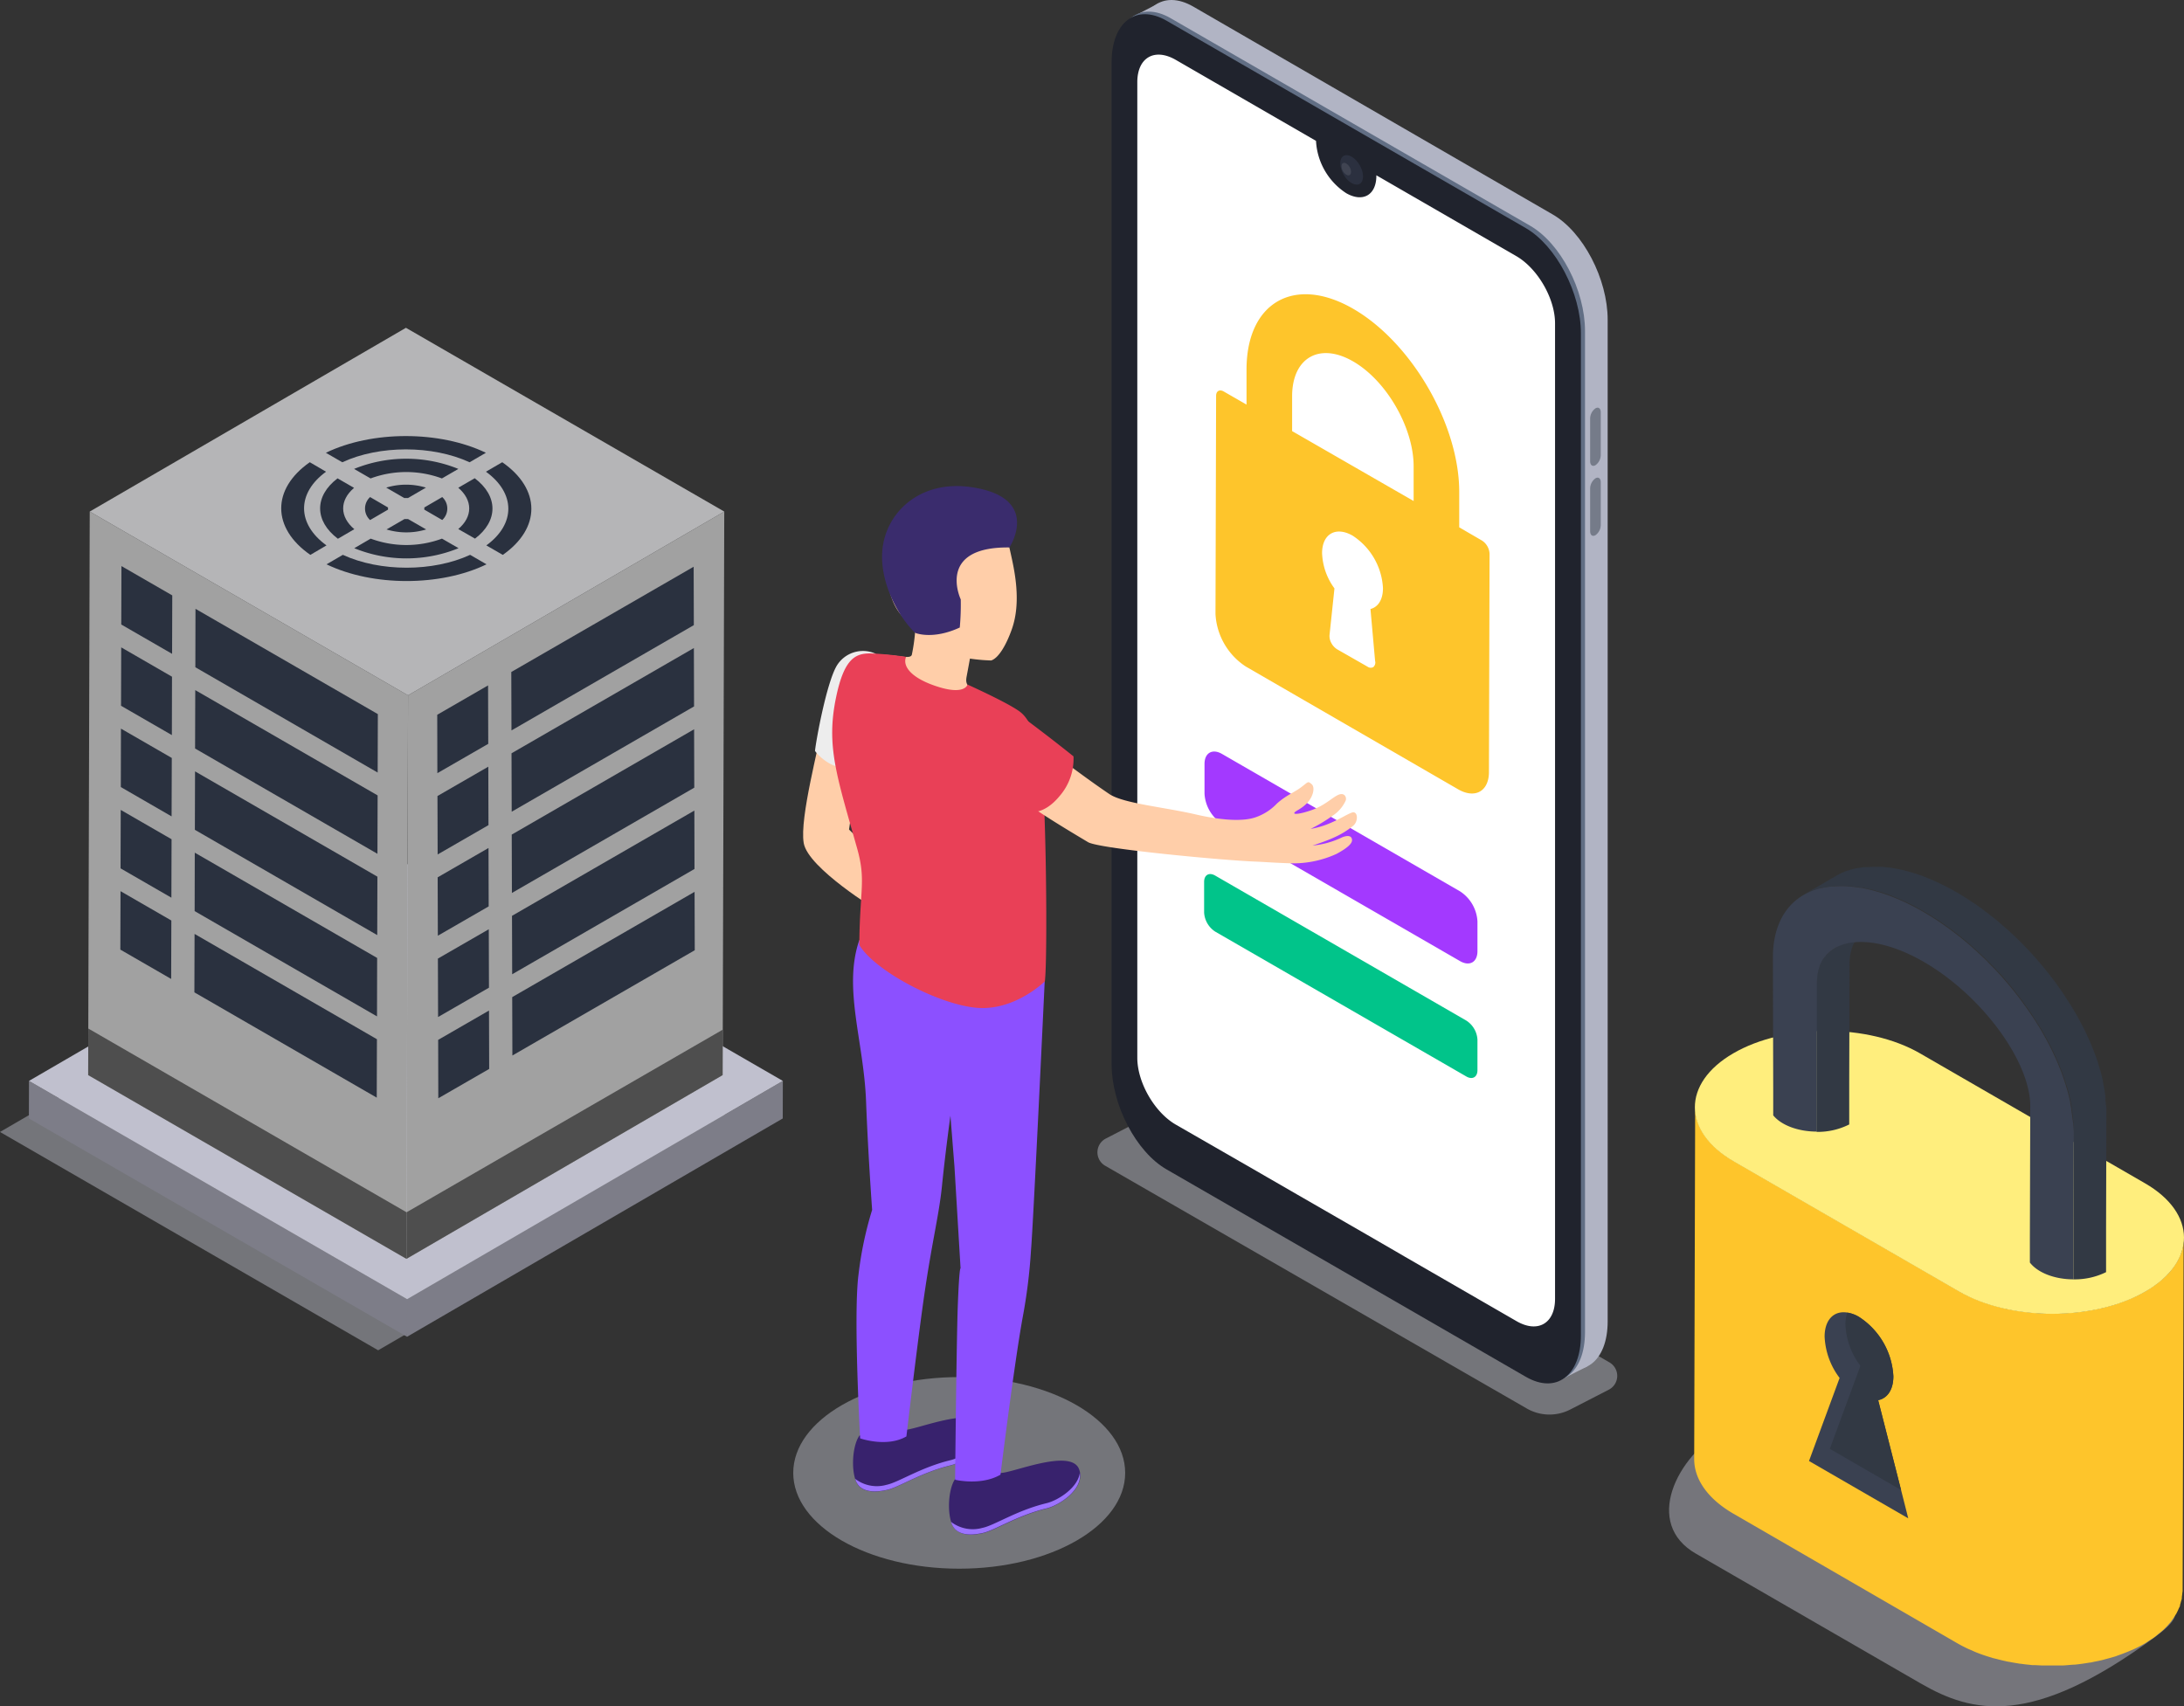<svg xmlns="http://www.w3.org/2000/svg" width="445.638" height="348.202" viewBox="0 0 445.638 348.202">
  <rect x="0" y="0" width="445.638" height="348.202" fill="#333333" stroke="none"/>
  <g id="Слой_2" data-name="Слой 2" transform="translate(0 0.043)">
    <g id="Слой_1" data-name="Слой 1" transform="translate(0 -0.043)">
      <path id="Path_959" data-name="Path 959" d="M338.656,314.806l-86-49.519a3.166,3.166,0,0,1,.125-5.566l10.819-5.583a3.2,3.2,0,0,1,3.041.071L355.531,305.4a3.175,3.175,0,0,1-.125,5.575l-7.849,4.04A9.276,9.276,0,0,1,338.656,314.806Z" transform="translate(-27.134 -27.391)" fill="#d6d8e5" opacity="0.4"/>
      <path id="Path_960" data-name="Path 960" d="M344.935,278.052l-73.3-42.313c-6.243-3.568-11.247-13.2-11.247-21.477V9.807c0-8.277,5.039-12.086,11.247-8.5l73.3,42.393c6.243,3.568,11.247,13.2,11.247,21.477V269.605C356.182,277.838,351.143,281.638,344.935,278.052Z" transform="translate(-28.143 0.043)" fill="#b1b4c4"/>
      <path id="Path_961" data-name="Path 961" d="M356.59,314.368l5.806-2.934-5.566-9.544Z" transform="translate(-38.54 -32.59)" fill="#b1b4c4"/>
      <path id="Path_962" data-name="Path 962" d="M259.14,3.461l5.343-2.8L263.4,8.536Z" transform="translate(-28.007 -0.033)" fill="#b1b4c4"/>
      <path id="Path_963" data-name="Path 963" d="M339.757,280.676l-73.289-42.313c-6.243-3.568-11.238-13.2-11.238-21.477V12.467c0-8.277,5.03-12.086,11.238-8.5l73.289,42.313C346,49.847,351,59.48,351,67.757V272.185C350.951,280.462,345.921,284.262,339.757,280.676Z" transform="translate(-27.585 -0.245)" fill="#616e84"/>
      <path id="Path_964" data-name="Path 964" d="M350.066,68.347V272.757c0,8.286-5.03,12.086-11.238,8.509l-28.738-16.6-8.919-5.155-35.632-20.559c-6.243-3.568-11.238-13.2-11.238-21.486V13.057c0-8.25,5.03-12.086,11.238-8.509L338.827,46.86C345.008,50.446,350.066,60.105,350.066,68.347Z" transform="translate(-27.484 -0.309)" fill="#20232d"/>
      <path id="Path_965" data-name="Path 965" d="M345.422,67.268V266.363c0,5.013-3.523,7.055-7.867,4.54l-22.913-13.227-2-1.168-.678-.392-4.95-2.863-14.333-8.259h0l-5.949-3.434-2.39-1.382-16.3-9.374c-4.344-2.506-7.858-8.616-7.858-13.629V18.079c0-5.022,3.514-7.055,7.858-4.549l28.613,16.527v.08a13.566,13.566,0,0,0,6.172,10.6c3.389,1.935,6.136.366,6.136-3.568v-.089l28.613,16.527C341.9,56.146,345.422,62.247,345.422,67.268Z" transform="translate(-28.121 -1.308)" fill="#fff"/>
      <ellipse id="Ellipse_135" data-name="Ellipse 135" cx="1.906" cy="3.294" rx="1.906" ry="3.294" transform="translate(272.503 32.764) rotate(-29.887)" fill="#2b303f"/>
      <path id="Path_966" data-name="Path 966" d="M307.881,39.636a2.167,2.167,0,0,1-.981-1.721c0-.624.437-.892.972-.562a2.141,2.141,0,0,1,.972,1.686C308.844,39.7,308.407,39.948,307.881,39.636Z" transform="translate(-33.169 -3.984)" fill="#fff" opacity="0.1"/>
      <path id="Path_967" data-name="Path 967" d="M364.868,104.968h0c-.6.348-1.088,0-1.088-.821V95.433a2.614,2.614,0,0,1,1.088-2.069h0c.6-.339,1.079,0,1.079.821V102.9A2.587,2.587,0,0,1,364.868,104.968Z" transform="translate(-39.317 -10.039)" fill="#757b89"/>
      <path id="Path_968" data-name="Path 968" d="M364.868,120.978h0c-.6.348-1.088,0-1.088-.812v-8.723a2.614,2.614,0,0,1,1.088-2.069h0c.6-.339,1.079,0,1.079.821v8.714a2.578,2.578,0,0,1-1.079,2.069Z" transform="translate(-39.317 -11.769)" fill="#757b89"/>
      <path id="Path_969" data-name="Path 969" d="M153.821,253.542,77.16,298.093,0,253.542,76.661,208.99Z" transform="translate(0 -22.549)" fill="#d6d8e5" opacity="0.4"/>
      <path id="Path_970" data-name="Path 970" d="M169.8,247.26l-.018,7.662L93.12,299.473l.018-7.671Z" transform="translate(-10.064 -26.686)" fill="#7d7d88"/>
      <path id="Path_971" data-name="Path 971" d="M83.788,291.8l-.018,7.671L6.61,254.922l.018-7.662Z" transform="translate(-0.714 -26.686)" fill="#7d7d88"/>
      <path id="Path_972" data-name="Path 972" d="M160.451,241.861,83.79,286.4,6.63,241.861,83.291,197.31Z" transform="translate(-0.717 -21.287)" fill="#c0c0ce"/>
      <path id="Path_973" data-name="Path 973" d="M157.832,117l-.33,115-64.522,37.5.33-115Z" transform="translate(-10.049 -12.607)" fill="#a1a1a1"/>
      <path id="Path_974" data-name="Path 974" d="M85.441,154.5l-.33,115L20.17,232l.321-115Z" transform="translate(-2.18 -12.607)" fill="#a1a1a1"/>
      <path id="Path_975" data-name="Path 975" d="M150,112.456l-64.522,37.5-64.95-37.5,64.522-37.5Z" transform="translate(-2.219 -8.064)" fill="#b5b5b7"/>
      <path id="Path_976" data-name="Path 976" d="M38.04,172.645,38,184.57,27.64,178.585l.027-11.925Z" transform="translate(-2.987 -17.974)" fill="#2a313f"/>
      <path id="Path_977" data-name="Path 977" d="M38.09,154.055l-.027,11.916L27.69,159.986l.036-11.916Z" transform="translate(-2.993 -15.965)" fill="#2a313f"/>
      <path id="Path_978" data-name="Path 978" d="M38.149,135.455l-.036,11.925L27.74,141.395l.036-11.925Z" transform="translate(-2.998 -13.955)" fill="#2a313f"/>
      <path id="Path_979" data-name="Path 979" d="M81.768,216.526l-.027,11.925L44.53,206.965l.027-11.925Z" transform="translate(-4.813 -21.042)" fill="#2a313f"/>
      <path id="Path_980" data-name="Path 980" d="M81.827,197.926l-.036,11.925L44.58,188.365l.036-11.925Z" transform="translate(-4.818 -19.031)" fill="#2a313f"/>
      <path id="Path_981" data-name="Path 981" d="M81.877,179.336l-.036,11.916L44.63,169.766l.036-11.916Z" transform="translate(-4.824 -17.022)" fill="#2a313f"/>
      <path id="Path_982" data-name="Path 982" d="M81.928,160.736l-.036,11.925-37.2-21.486.027-11.925Z" transform="translate(-4.83 -15.012)" fill="#2a313f"/>
      <path id="Path_983" data-name="Path 983" d="M37.939,209.835,37.9,221.76,27.53,215.775l.036-11.925Z" transform="translate(-2.975 -21.994)" fill="#2a313f"/>
      <path id="Path_984" data-name="Path 984" d="M37.989,191.245l-.036,11.925L27.58,197.185l.036-11.925Z" transform="translate(-2.981 -19.985)" fill="#2a313f"/>
      <path id="Path_985" data-name="Path 985" d="M81.717,235.116l-.036,11.925L44.47,225.555l.036-11.925Z" transform="translate(-4.806 -23.051)" fill="#2a313f"/>
      <path id="Path_986" data-name="Path 986" d="M110.453,175.37l.036,11.925-10.373,5.985-.036-11.925Z" transform="translate(-10.816 -18.916)" fill="#2a313f"/>
      <path id="Path_987" data-name="Path 987" d="M110.4,156.77l.036,11.925-10.382,5.985-.027-11.916Z" transform="translate(-10.811 -16.906)" fill="#2a313f"/>
      <path id="Path_988" data-name="Path 988" d="M154.391,204l.036,11.916L117.216,237.4l-.036-11.916Z" transform="translate(-12.665 -22.01)" fill="#2a313f"/>
      <path id="Path_989" data-name="Path 989" d="M154.341,185.41l.027,11.916-37.2,21.486-.036-11.925Z" transform="translate(-12.659 -20.001)" fill="#2a313f"/>
      <path id="Path_990" data-name="Path 990" d="M154.281,166.81l.036,11.916-37.211,21.486L117.07,188.3Z" transform="translate(-12.653 -17.991)" fill="#2a313f"/>
      <path id="Path_991" data-name="Path 991" d="M154.231,148.22l.036,11.916-37.211,21.486L117.02,169.7Z" transform="translate(-12.647 -15.981)" fill="#2a313f"/>
      <path id="Path_992" data-name="Path 992" d="M154.181,129.62l.036,11.916-37.211,21.486L116.97,151.1Z" transform="translate(-12.642 -13.971)" fill="#2a313f"/>
      <path id="Path_993" data-name="Path 993" d="M110.613,231.16l.036,11.916-10.382,5.985-.027-11.916Z" transform="translate(-10.834 -24.945)" fill="#2a313f"/>
      <path id="Path_994" data-name="Path 994" d="M110.562,212.56l.036,11.925-10.382,5.985-.036-11.925Z" transform="translate(-10.827 -22.935)" fill="#2a313f"/>
      <path id="Path_995" data-name="Path 995" d="M110.5,193.97l.036,11.916-10.373,5.985-.036-11.916Z" transform="translate(-10.822 -20.926)" fill="#2a313f"/>
      <path id="Path_996" data-name="Path 996" d="M157.529,235.53l-.027,9.276L92.99,282.3l.018-9.5Z" transform="translate(-10.05 -25.418)" fill="#4e4e4e"/>
      <path id="Path_997" data-name="Path 997" d="M85.138,272.776l-.027,9.5-64.941-37.5.027-9.5Z" transform="translate(-2.18 -25.391)" fill="#4e4e4e"/>
      <path id="Path_998" data-name="Path 998" d="M92.086,118.71h.731l3.693,2.123a13.968,13.968,0,0,1-8.09,0Z" transform="translate(-9.556 -12.792)" fill="#2a313f"/>
      <g id="Group_33" data-name="Group 33" transform="translate(65.321 88.985)">
        <path id="Path_999" data-name="Path 999" d="M74.55,103.137c9.41-4.549,23.19-4.549,32.653,0l-3.327,1.935c-7.6-3.505-18.427-3.505-25.973,0Z" transform="translate(-73.378 -99.725)" fill="#2a313f"/>
        <path id="Path_1000" data-name="Path 1000" d="M81,106.988a28.256,28.256,0,0,1,21.281,0l-3.354,1.944a20.96,20.96,0,0,0-14.556,0Z" transform="translate(-74.075 -100.285)" fill="#2a313f"/>
        <path id="Path_1001" data-name="Path 1001" d="M88.36,111.447a13.923,13.923,0,0,1,8.1,0l-3.666,2.132a5.255,5.255,0,0,0-.749,0Z" transform="translate(-74.871 -100.927)" fill="#2a313f"/>
        <path id="Path_1002" data-name="Path 1002" d="M97.06,116.24a1.382,1.382,0,0,0,0-.428l3.666-2.132a3.166,3.166,0,0,1,0,4.683Z" transform="translate(-75.811 -101.233)" fill="#2a313f"/>
        <path id="Path_1003" data-name="Path 1003" d="M104.84,119.743c2.988-2.524,2.97-5.9,0-8.429l3.354-1.944c4.807,3.621,4.834,8.705.062,12.326Z" transform="translate(-76.652 -100.767)" fill="#2a313f"/>
        <path id="Path_1004" data-name="Path 1004" d="M80.161,111.344c-2.988,2.533-2.961,5.9.054,8.429l-3.354,1.953c-4.807-3.621-4.834-8.705-.071-12.326Z" transform="translate(-73.236 -100.771)" fill="#2a313f"/>
        <path id="Path_1005" data-name="Path 1005" d="M111.25,122.683c6.02-4.379,5.976-10.658-.08-15.038l3.327-1.935c7.876,5.459,7.929,13.45.107,18.909Z" transform="translate(-77.336 -100.372)" fill="#2a313f"/>
        <path id="Path_1006" data-name="Path 1006" d="M78.027,126.9c7.59,3.5,18.418,3.5,25.973,0l3.345,1.935c-9.4,4.549-23.19,4.549-32.644,0Z" transform="translate(-73.394 -102.662)" fill="#2a313f"/>
      </g>
      <path id="Path_1007" data-name="Path 1007" d="M73.482,107.645c-6.012,4.379-5.976,10.65.089,15.038l-3.291,1.935c-7.885-5.459-7.929-13.45-.116-18.909Z" transform="translate(-6.953 -11.387)" fill="#2a313f"/>
      <path id="Path_1008" data-name="Path 1008" d="M84.4,123.19a20.933,20.933,0,0,0,14.547,0l3.38,1.953a28.256,28.256,0,0,1-21.281,0Z" transform="translate(-8.76 -13.276)" fill="#2a313f"/>
      <path id="Path_1009" data-name="Path 1009" d="M88.21,115.812a1.383,1.383,0,0,0,0,.428l-3.666,2.132a3.175,3.175,0,0,1,0-4.692Z" transform="translate(-9.026 -12.248)" fill="#2a313f"/>
      <path id="Path_1010" data-name="Path 1010" d="M327.684,200.424a7.831,7.831,0,0,1,3.568,6.136v6.074c0,2.257-1.605,3.166-3.568,2.025l-48.556-28.024a7.831,7.831,0,0,1-3.568-6.136v-6.074c0-2.257,1.614-3.166,3.568-2.034Z" transform="translate(-29.782 -18.541)" fill="#a339ff"/>
      <ellipse id="Ellipse_136" data-name="Ellipse 136" cx="33.866" cy="19.551" rx="33.866" ry="19.551" transform="translate(161.857 281.011)" fill="#d6d8e5" opacity="0.4"/>
      <g id="Men_2" transform="translate(163.873 99.188)">
        <path id="Path_1011" data-name="Path 1011" d="M187.539,166.22c-.4,3.5-4.576,18.588-3.684,23.752S199.018,203.8,199.018,203.8L201,194.94l-7.9-7.733,2.141-14.654Z" transform="translate(-183.73 -117.115)" fill="#ffcea9"/>
        <path id="Path_1012" data-name="Path 1012" d="M198.848,149.47a6.243,6.243,0,0,0-7.938,2.4c-2.1,3.478-4.272,15.395-4.46,17.428,0,0,2.943,4.067,7.358,3.389Z" transform="translate(-184.024 -115.242)" fill="#ededed"/>
        <path id="Path_1013" data-name="Path 1013" d="M218.447,337.753a12.211,12.211,0,0,0,9.267-1.115c2.23.071,14.271-5.093,15.93-.758,1.436,3.8-3.791,7.314-6.582,8.027-6.092,1.472-10.6,4.513-13.049,5.03-1.784.383-4.183.633-5.637-.794C216.592,346.387,216.743,340.018,218.447,337.753Z" transform="translate(-187.337 -135.264)" fill="#38226d"/>
        <path id="Path_1014" data-name="Path 1014" d="M224.021,348.151c2.453-.517,6.957-3.568,13.049-5.03,2.346-.571,6.377-3.131,6.779-6.181.544,3.5-4.174,6.6-6.779,7.234-6.092,1.472-10.6,4.513-13.049,5.03-1.784.383-4.183.633-5.637-.794a3.612,3.612,0,0,1-.794-1.463,7.278,7.278,0,0,0,6.431,1.2Z" transform="translate(-187.39 -135.566)" fill="#9c73ff"/>
        <path id="Path_1015" data-name="Path 1015" d="M196.506,327.9a12.21,12.21,0,0,0,9.214-1.115c2.23.071,14.271-5.1,15.93-.758,1.436,3.8-3.782,7.314-6.573,8.027-6.1,1.472-10.6,4.513-13.058,5.03-1.784.384-4.183.633-5.637-.8C194.651,336.518,194.8,330.168,196.506,327.9Z" transform="translate(-184.965 -134.199)" fill="#38226d"/>
        <path id="Path_1016" data-name="Path 1016" d="M202.081,338.3c2.453-.517,6.957-3.568,13.058-5.03,2.337-.571,6.368-3.131,6.77-6.181.544,3.5-4.165,6.6-6.77,7.234-6.1,1.472-10.6,4.513-13.058,5.03-1.784.384-4.183.633-5.637-.8a3.514,3.514,0,0,1-.794-1.454,7.278,7.278,0,0,0,6.431,1.2Z" transform="translate(-185.019 -134.501)" fill="#9c73ff"/>
        <path id="Path_1017" data-name="Path 1017" d="M196.265,283.315a73.386,73.386,0,0,1,2.783-13.218s-.829-11.4-1.24-22.209c-.473-12.273-4.736-23.074-1.374-32.858l37.826,8.42s-2.292,48.913-2.792,54.835a110.738,110.738,0,0,1-1.7,13.736c-1.73,9.49-4.531,32.109-4.531,32.109-4,2.319-9.258,1.035-9.258,1.035s.285-28.542.544-35.409c.312-8.348.571-7.715.571-7.715l-1.249-20.809-.821-10.355s-1.052,7.6-1.73,14.387c-.6,5.913-2.025,11.274-3.621,22.3-1.382,9.561-3.63,28.756-3.63,28.756-4,2.328-9.437.4-9.437.4S195.186,291.6,196.265,283.315Z" transform="translate(-184.965 -122.39)" fill="#8c50ff"/>
        <path id="Path_1018" data-name="Path 1018" d="M202.4,145.849c2.881.134,5.03.892,5.352,0a36.565,36.565,0,0,0,.66-4.5c-.33-.838-.615-1.739-.615-1.739-3.621-2.221-4.763-6.136-5.245-10.7-.812-7.786,3.4-14.6,11.185-15.421,7.323-.758,12.71,4.388,14.146,11.452.776,3.487,2.319,10.079.232,15.814-1.159,3.211-2.676,5.753-4.165,6.243a36.877,36.877,0,0,1-4.335-.383h0s-.392,2.158-.66,3.568-.161,2.123,2.6,3.826-4.183,5.2-8.714,4.861-9.6-3.006-10.98-5.985C200.291,149.613,200.424,145.751,202.4,145.849Z" transform="translate(-185.574 -111.407)" fill="#ffcea9"/>
        <path id="Path_1019" data-name="Path 1019" d="M205.453,150.164c-.8,2,1.231,4.46,6.645,6.136s5.9-.491,5.9-.491,7.938,3.568,10.525,5.423c3.256,2.274,4.692,8.848,5.129,19.943.508,12.844.553,31.9.125,35.186,0,0-6.074,6.047-13.843,5.414s-20.853-7.519-24.019-12.826c.08-11.265,1.4-13.093-.419-19.622-4.174-14.85-6.377-20.933-4.344-30.8,1.668-8.134,4.014-9.142,7.225-9.071a67.047,67.047,0,0,1,7.082.7Z" transform="translate(-184.449 -115.303)" fill="#e94057"/>
        <path id="Path_1020" data-name="Path 1020" d="M267.926,184.1c-6.413-1.49-14.752-2.23-17.6-4.156-6.886-4.665-12.549-9.365-16.724-11.773-4.923-2.845-6.886-2.239-9.544-1.284-3.122,1.133-3.363,4.834,1.971,9.285,6.315,5.253,11.31,8.447,19.97,13.6,2.265,1.347,27.453,3.7,34.125,3.96,1.784.071,3.14.2,6.582.33a21.254,21.254,0,0,0,9.963-1.891c2.533-1.356,3.238-2.248,3.184-2.881-.062-.794-.794-1-2.025-.508a17.473,17.473,0,0,1-6.02,1.677s2.747-.892,4.335-1.632a17.276,17.276,0,0,0,3.951-2.408c1.142-.963.937-3.166-.312-2.676s-2.1,1.16-4.46,2.167a17.232,17.232,0,0,1-3.916,1.151,32.109,32.109,0,0,0,4.46-2.676,7.234,7.234,0,0,0,2.676-3.068c.294-.66-.223-1.891-1.695-1.106-1.329.7-2.676,2.141-5.441,3.086-1.989.678-3.487.892-3.327.491s1.356-.7,2.622-2.025,1.65-3.229.892-3.853-.633-.491-2.078.615-3.077,1.641-4.986,3.363a10.89,10.89,0,0,1-4.4,2.818C277.942,185.454,274.018,185.507,267.926,184.1Z" transform="translate(-187.849 -117.101)" fill="#ffcea9"/>
        <path id="Path_1021" data-name="Path 1021" d="M221.19,163.638c3.024-3.077,6.582-3.354,11.97.66s9.633,7.448,9.633,7.448a11.6,11.6,0,0,1-2.836,8.09c-3.327,4.049-6.243,3.211-6.243,3.211s-5.209-4.54-8.687-7.688S217.453,167.428,221.19,163.638Z" transform="translate(-187.619 -116.584)" fill="#e94057"/>
        <path id="Path_1022" data-name="Path 1022" d="M227.781,123.692s6.734-10.23-7.849-12.317c-10.516-1.5-17.277,5.253-18.052,12.594-.749,7,3.568,14.271,6.68,17.161,1.516.544,4.79.892,9.089-1.1a52.318,52.318,0,0,0,.2-5.735S212.725,123.5,227.781,123.692Z" transform="translate(-185.683 -111.164)" fill="#3a2c6d"/>
      </g>
      <g id="Group_34" data-name="Group 34" transform="translate(340.566 288.189)" opacity="0.4">
        <path id="Path_1023" data-name="Path 1023" d="M471.174,356.338c10.551,6.092,19.506,5.459,9.731,12.656-25.1,18.472-37.166,15.51-47.718,9.419L387.271,351.9c-10.56-6.092-4.246-19.622,6.243-25.7s21.183-2.471,31.744,3.63Z" transform="translate(-381.834 -323.068)" fill="#d6d8e5"/>
      </g>
      <path id="Path_1024" data-name="Path 1024" d="M487.458,280.672a4.663,4.663,0,0,1-.1.847,7,7,0,0,1-.169.687c-.071.268-.134.535-.232.8s-.178.437-.276.66-.241.562-.392.838-.241.4-.357.6-.4.633-.633.937-.455.6-.714.892c-.062.062-.116.134-.178.205-.348.384-.731.749-1.133,1.115-.259.232-.544.455-.83.687s-.482.4-.749.589-.642.437-.972.651-.66.446-1.026.651a27.121,27.121,0,0,1-2.542,1.293l-.767.321q-1.026.446-2.114.8c-.259.089-.517.187-.776.268-.455.143-.892.268-1.391.4s-.7.2-1.061.285-.99.214-1.49.312c-.339.071-.669.152-1.017.205-1.008.178-2.034.321-3.059.428l-.963.08c-.606.054-1.213.1-1.784.125h-3.88a9.156,9.156,0,0,1-1.365-.071l-1.249-.1-1.338-.152-1.2-.169-1.436-.25-1.115-.223c-.562-.125-1.115-.268-1.668-.41l-.892-.25c-.99-.294-1.953-.615-2.89-.981-.464-.178-.892-.375-1.356-.571-.232-.107-.473-.2-.7-.3-.678-.33-1.347-.669-1.98-1.035l-45.934-26.517c-5.307-3.068-7.956-7.091-7.947-11.113l-.2,71.88c0,4.023,2.676,8.027,7.947,11.1l45.854,26.535c.642.366,1.3.7,1.98,1.026.223.107.473.205.7.3.4.178.794.366,1.2.526l.143.054c.936.366,1.9.687,2.89.972l.232.08.7.169c.553.143,1.106.285,1.668.41a2.7,2.7,0,0,1,.446.107l.678.116c.473.089.945.178,1.427.25l.571.1a5.29,5.29,0,0,1,.633.071c.446.062.892.107,1.347.152l.633.071h.607l1.365.071h3.88c.615,0,1.213-.071,1.784-.116l.74-.054h.223c1.035-.107,2.051-.25,3.068-.428h.143c.294-.053.571-.134.892-.187q.749-.143,1.5-.321l1.052-.285c.464-.125.936-.25,1.391-.392l.294-.089c.169-.053.312-.125.482-.178q1.079-.375,2.114-.8l.776-.33a27.09,27.09,0,0,0,2.542-1.284l.321-.2c.25-.152.464-.312.7-.464s.669-.419.972-.642.508-.4.749-.6.571-.446.829-.687l.169-.134c.339-.321.66-.642.963-.972l.178-.214c.178-.205.366-.4.526-.607s.116-.187.187-.276c.232-.312.437-.624.633-.945.08-.125.187-.259.259-.392a1.454,1.454,0,0,0,.1-.205,7.926,7.926,0,0,0,.392-.838c.071-.161.169-.321.232-.482s0-.116,0-.169c.1-.268.161-.544.232-.812a5.467,5.467,0,0,0,.161-.544v-.143c0-.285.071-.562.089-.847s.062-.366.071-.553v-.241l.205-71.871q.019.383,0,.767Z" transform="translate(-41.89 -27.329)" fill="#fec52b"/>
      <path id="Path_1025" data-name="Path 1025" d="M479.6,266.922c10.543,6.092,10.6,15.974.116,22.066s-27.551,6.1-38.1,0l-45.934-26.517c-10.543-6.092-10.6-15.974-.107-22.075s27.543-6.092,38.094,0Z" transform="translate(-41.906 -25.45)" fill="#ffee7d"/>
      <path id="Path_1026" data-name="Path 1026" d="M413.85,330.543l6.243-16.946a15.047,15.047,0,0,1-3.059-8.438c0-3.479,1.944-5.352,4.638-4.9a6.627,6.627,0,0,1,2.4.892,15.383,15.383,0,0,1,6.993,12.1c0,2.774-1.24,4.5-3.1,4.879l4.674,18.338,1.463,5.78Z" transform="translate(-44.728 -32.407)" fill="#3a4151"/>
      <path id="Path_1027" data-name="Path 1027" d="M418.61,328.071l6.243-16.947a14.922,14.922,0,0,1-3.059-8.438,7.179,7.179,0,0,1,.392-2.417,6.627,6.627,0,0,1,2.4.892,15.383,15.383,0,0,1,6.993,12.1c0,2.774-1.24,4.5-3.1,4.879l4.674,18.338Z" transform="translate(-45.243 -32.415)" fill="#323944"/>
      <path id="Path_1028" data-name="Path 1028" d="M425.928,212.53a8.592,8.592,0,0,0-1.2.892l-.2.178a6.576,6.576,0,0,0-.892,1.115l-.241.392-.053.1a1.388,1.388,0,0,0-.125.223,6.25,6.25,0,0,0-.366.821v.053a8.681,8.681,0,0,0-.473,2.069v.08a8.349,8.349,0,0,0-.071,1.177l-.062,24.082v8.678a14.27,14.27,0,0,1-6.645,1.516V223.519a11.354,11.354,0,0,1,.17-1.882,1.613,1.613,0,0,1,.08-.392,4.386,4.386,0,0,1,.134-.517v-.08a4.84,4.84,0,0,1,.169-.464.125.125,0,0,1,0-.08c.053-.125.1-.241.152-.357a1.348,1.348,0,0,1,.116-.294.669.669,0,0,0,.08-.134,4.717,4.717,0,0,1,.392-.687h.045a6.794,6.794,0,0,1,.428-.571c.161-.178.321-.357.491-.526a.606.606,0,0,1,.2-.178,6.174,6.174,0,0,1,.571-.473,2.934,2.934,0,0,1,.553-.357,1.547,1.547,0,0,1,.178-.134Z" transform="translate(-44.917 -22.932)" fill="#323944"/>
      <path id="Path_1029" data-name="Path 1029" d="M474.411,247.56v.821l-.062,23.841v8.768a14.44,14.44,0,0,1-6.565,1.472h-.08V270.732l.045-18.481a25.175,25.175,0,0,0-.161-2.925c-.053-.473-.116-.963-.2-1.454v-.214c-.062-.375-.125-.767-.214-1.142a.51.51,0,0,0,0-.161c-.2-.945-.428-1.909-.7-2.872a1.4,1.4,0,0,0-.116-.375c-.125-.428-.259-.838-.4-1.258s-.33-.981-.508-1.472-.348-.892-.526-1.338c-.223-.589-.491-1.177-.749-1.784a.9.9,0,0,1-.08-.2.106.106,0,0,0-.053-.08c-.473-1.044-.99-2.1-1.561-3.148-.214-.428-.446-.838-.687-1.258-.312-.562-.624-1.115-.963-1.668s-.758-1.16-1.133-1.73c-.178-.294-.357-.589-.553-.892h0l-.2-.294a.811.811,0,0,0-.116-.143,69.324,69.324,0,0,0-4.37-5.753c-.1-.125-.214-.241-.312-.357-.722-.892-1.454-1.686-2.221-2.48a3.163,3.163,0,0,0-.339-.357c-.392-.41-.785-.821-1.2-1.231s-.945-.945-1.436-1.4c-.74-.687-1.472-1.374-2.239-2.042q-1.98-1.712-4.067-3.247l-.812-.589a54.963,54.963,0,0,0-4.656-3.006c-.544-.312-1.061-.589-1.588-.892s-1.177-.606-1.784-.892c-.4-.2-.812-.375-1.2-.553l-.508-.232-.606-.241a26.258,26.258,0,0,0-3.229-1.177.784.784,0,0,0-.125-.018l-.392-.1c-.178-.071-.357-.1-.517-.152s-.446-.134-.651-.178h-.054l-.437-.1c-.392-.1-.758-.178-1.133-.241-.205-.054-.437-.08-.651-.116a.267.267,0,0,0-.116,0l-.794-.134h-.187a14.031,14.031,0,0,0-1.481-.134,8.51,8.51,0,0,0-.945-.054h-.473a12.744,12.744,0,0,0-1.445.071h-.455a3.568,3.568,0,0,0-.455.054,2.828,2.828,0,0,0-.41.062H417.5c-.116,0-.232.054-.348.062h0c-.276.054-.553.1-.829.178a.429.429,0,0,0-.134,0,.508.508,0,0,0-.223.053,3.7,3.7,0,0,0-.589.178,3.392,3.392,0,0,0-.455.125h-.071a8.369,8.369,0,0,0-.963.392l-.116.045h0a6.457,6.457,0,0,0-.606.312,2.3,2.3,0,0,0-.392.2l6.663-3.871a12.8,12.8,0,0,1,2.1-.963.134.134,0,0,1,.08,0h0a13.384,13.384,0,0,1,1.784-.491l.2-.054h.223c.41-.08.838-.125,1.258-.178h.366c.5,0,1.008-.062,1.543-.062h1.579c.214,0,.437.053.651.062l.838.089h.08a7.56,7.56,0,0,1,.847.134,3.805,3.805,0,0,1,.615.116h.071c.491.1.99.214,1.516.339.491.116.99.259,1.481.41a.142.142,0,0,1,.08,0,3.77,3.77,0,0,1,.508.169c.33.1.642.2.945.312a.687.687,0,0,1,.178.062,4.726,4.726,0,0,1,.624.232c.241.1.491.178.749.277a2.076,2.076,0,0,0,.294.125l.669.294c.2.08.392.152.589.25a3.393,3.393,0,0,1,.446.214,6.17,6.17,0,0,1,.7.321c.152.062.294.134.446.214s.41.2.6.294.464.241.687.375a1.892,1.892,0,0,1,.33.161l1.275.7c.125.08.259.143.375.232.571.321,1.124.669,1.677,1.026.285.161.562.357.838.535a4.933,4.933,0,0,0,.419.285l.428.285c.571.392,1.124.785,1.686,1.2l.517.41c.161.116.33.223.491.357s.455.348.687.544c.589.437,1.142.892,1.713,1.382l.178.161a3.2,3.2,0,0,1,.312.285c.392.321.785.651,1.177,1.008s.847.767,1.258,1.177a1.265,1.265,0,0,1,.223.214.321.321,0,0,1,.116.1q.785.74,1.525,1.5l.776.821c.116.107.232.241.348.357s.2.2.294.312c.437.473.892.981,1.32,1.463.214.232.41.482.606.7l.294.357c.116.134.241.268.339.392.446.526.847,1.035,1.258,1.552.152.2.294.392.455.589s.25.312.366.473l.473.624c.392.535.767,1.1,1.159,1.632l.437.633.116.169c.232.321.428.687.651,1.008.428.687.892,1.356,1.275,2.025l.152.25c.473.767.892,1.552,1.32,2.328,0,.071.062.134.1.2a2.172,2.172,0,0,1,.125.25c.2.375.392.731.58,1.106s.375.758.553,1.133c.1.205.178.419.276.615a1.149,1.149,0,0,1,.08.2c.053.1.1.214.152.312.161.357.3.7.455,1.061s.276.687.419,1.026c.071.178.134.366.2.544a.75.75,0,0,0,.071.178,2.958,2.958,0,0,0,.125.321c.116.366.25.7.366,1.052s.223.7.321,1.044c.054.161.1.321.152.491s0,.116.045.178a3.575,3.575,0,0,1,.116.375c.1.357.2.7.276,1.044s.161.669.232,1a2.076,2.076,0,0,0,.1.455.886.886,0,0,0,0,.152,2.531,2.531,0,0,0,.071.375c.062.321.116.651.178.963s.08.615.134.892,0,.375.045.571a.267.267,0,0,1,0,.116,2.034,2.034,0,0,1,0,.232c0,.294.053.6.071.892S474.393,247.283,474.411,247.56Z" transform="translate(-44.612 -21.393)" fill="#323944"/>
      <path id="Path_1030" data-name="Path 1030" d="M466.991,252.727l-.045,18.481v11.729c-3.987,0-7.394-1.427-8.919-3.434v-4.879l.08-27.043c0-9.142-9.927-22.628-21.736-29.433-5.307-3.068-10.248-4.353-14.092-4a9.9,9.9,0,0,0-3.933,1.124,1.546,1.546,0,0,0-.178.134,3.072,3.072,0,0,0-.553.357,4.013,4.013,0,0,0-.571.473.606.606,0,0,0-.2.178,3.06,3.06,0,0,0-.491.526,3.187,3.187,0,0,0-.428.571h-.045a4.721,4.721,0,0,0-.392.687,1.864,1.864,0,0,0-.2.428,1.381,1.381,0,0,0-.152.357.125.125,0,0,0,0,.08,3.246,3.246,0,0,0-.178.544,4.374,4.374,0,0,0-.134.517,3.4,3.4,0,0,0-.08.392,11.347,11.347,0,0,0-.169,1.882v30.388c-3.933,0-7.332-1.356-8.919-3.318V244.36l-.062-27.123c0-6.35,2.515-10.774,6.689-12.977a6.45,6.45,0,0,1,.607-.312h0l.116-.045a8.363,8.363,0,0,1,.963-.392h0a2.964,2.964,0,0,1,.526-.161,3.7,3.7,0,0,1,.589-.178.508.508,0,0,1,.223-.053.428.428,0,0,1,.134,0l.41-.089a3.513,3.513,0,0,1,.419-.089h0a2.374,2.374,0,0,0,.348-.062h.045a2.825,2.825,0,0,1,.41-.062,3.564,3.564,0,0,1,.455-.054,2.532,2.532,0,0,1,.455,0,12.746,12.746,0,0,1,1.445-.071h.473a8.522,8.522,0,0,1,.945.054,14.047,14.047,0,0,1,1.481.134,8.924,8.924,0,0,1,.981.143.268.268,0,0,1,.116,0,2.7,2.7,0,0,1,.651.116c.375.062.74.143,1.133.241s.749.178,1.142.294c.161.054.339.08.517.152l.526.143c1.061.33,2.141.722,3.229,1.177.384.143.74.312,1.115.473s.8.357,1.2.553l1.052.526c.223.125.473.241.7.357.526.294,1.044.571,1.588.892a54.97,54.97,0,0,1,4.656,3.006l.812.589q2.087,1.534,4.067,3.247c.767.669,1.5,1.356,2.239,2.042.491.455.963.892,1.436,1.4s.8.821,1.2,1.231a3.163,3.163,0,0,1,.339.357c.767.794,1.5,1.632,2.221,2.48.1.116.214.232.312.357a69.332,69.332,0,0,1,4.37,5.753,3.867,3.867,0,0,1,.312.437h0c.589.892,1.142,1.73,1.686,2.613.339.553.651,1.106.963,1.668.241.419.473.829.687,1.258.571,1.044,1.088,2.1,1.561,3.148.053.1.1.2.134.276.259.589.526,1.177.749,1.784.178.437.357.892.526,1.338s.357.981.508,1.472.276.829.4,1.258a1.634,1.634,0,0,0,.116.375c.276.963.526,1.927.7,2.872a.509.509,0,0,1,0,.161c.089.375.152.767.214,1.142v.214c.08.491.143.963.2,1.454a25.171,25.171,0,0,1,.3,2.854Z" transform="translate(-43.837 -21.868)" fill="#3a4151"/>
      <path id="Path_1031" data-name="Path 1031" d="M332.459,117.549a3.416,3.416,0,0,1,1.534,2.676l-.125,44.534c0,3.924-2.8,5.521-6.243,3.568l-43.374-25.081a13.664,13.664,0,0,1-6.181-10.7l.125-44.534c0-.981.7-1.382,1.552-.892l4.656,2.676V82.657c0-13.753,9.811-19.319,21.772-12.407s21.674,23.716,21.629,37.461v7.135ZM318.5,109.521v-7.135c0-7.867-5.521-17.464-12.353-21.406s-12.424-.767-12.442,7.091v7.135l24.8,14.271m-7.858,32.734-.954-10.7c1.6-.41,2.551-1.962,2.551-4.263a13.62,13.62,0,0,0-6.181-10.7c-3.416-1.971-6.243-.384-6.243,3.568a12.933,12.933,0,0,0,2.524,7.189l-1.008,9.544a2.934,2.934,0,0,0,.375,1.605,3.345,3.345,0,0,0,1.159,1.267l6.243,3.568a1.079,1.079,0,0,0,1.159.071,1.24,1.24,0,0,0,.392-1.16" transform="translate(-30.053 -7.234)" fill="#fec52b"/>
      <path id="Path_1032" data-name="Path 1032" d="M328.941,229.819a4.959,4.959,0,0,1,2.3,3.889v6.243c0,1.427-1.026,2.007-2.266,1.293l-51.25-29.567a4.986,4.986,0,0,1-2.257-3.9v-6.243c0-1.436,1.026-2.007,2.265-1.284Z" transform="translate(-29.772 -21.571)" fill="#01c48a"/>
    </g>
  </g>
</svg>

